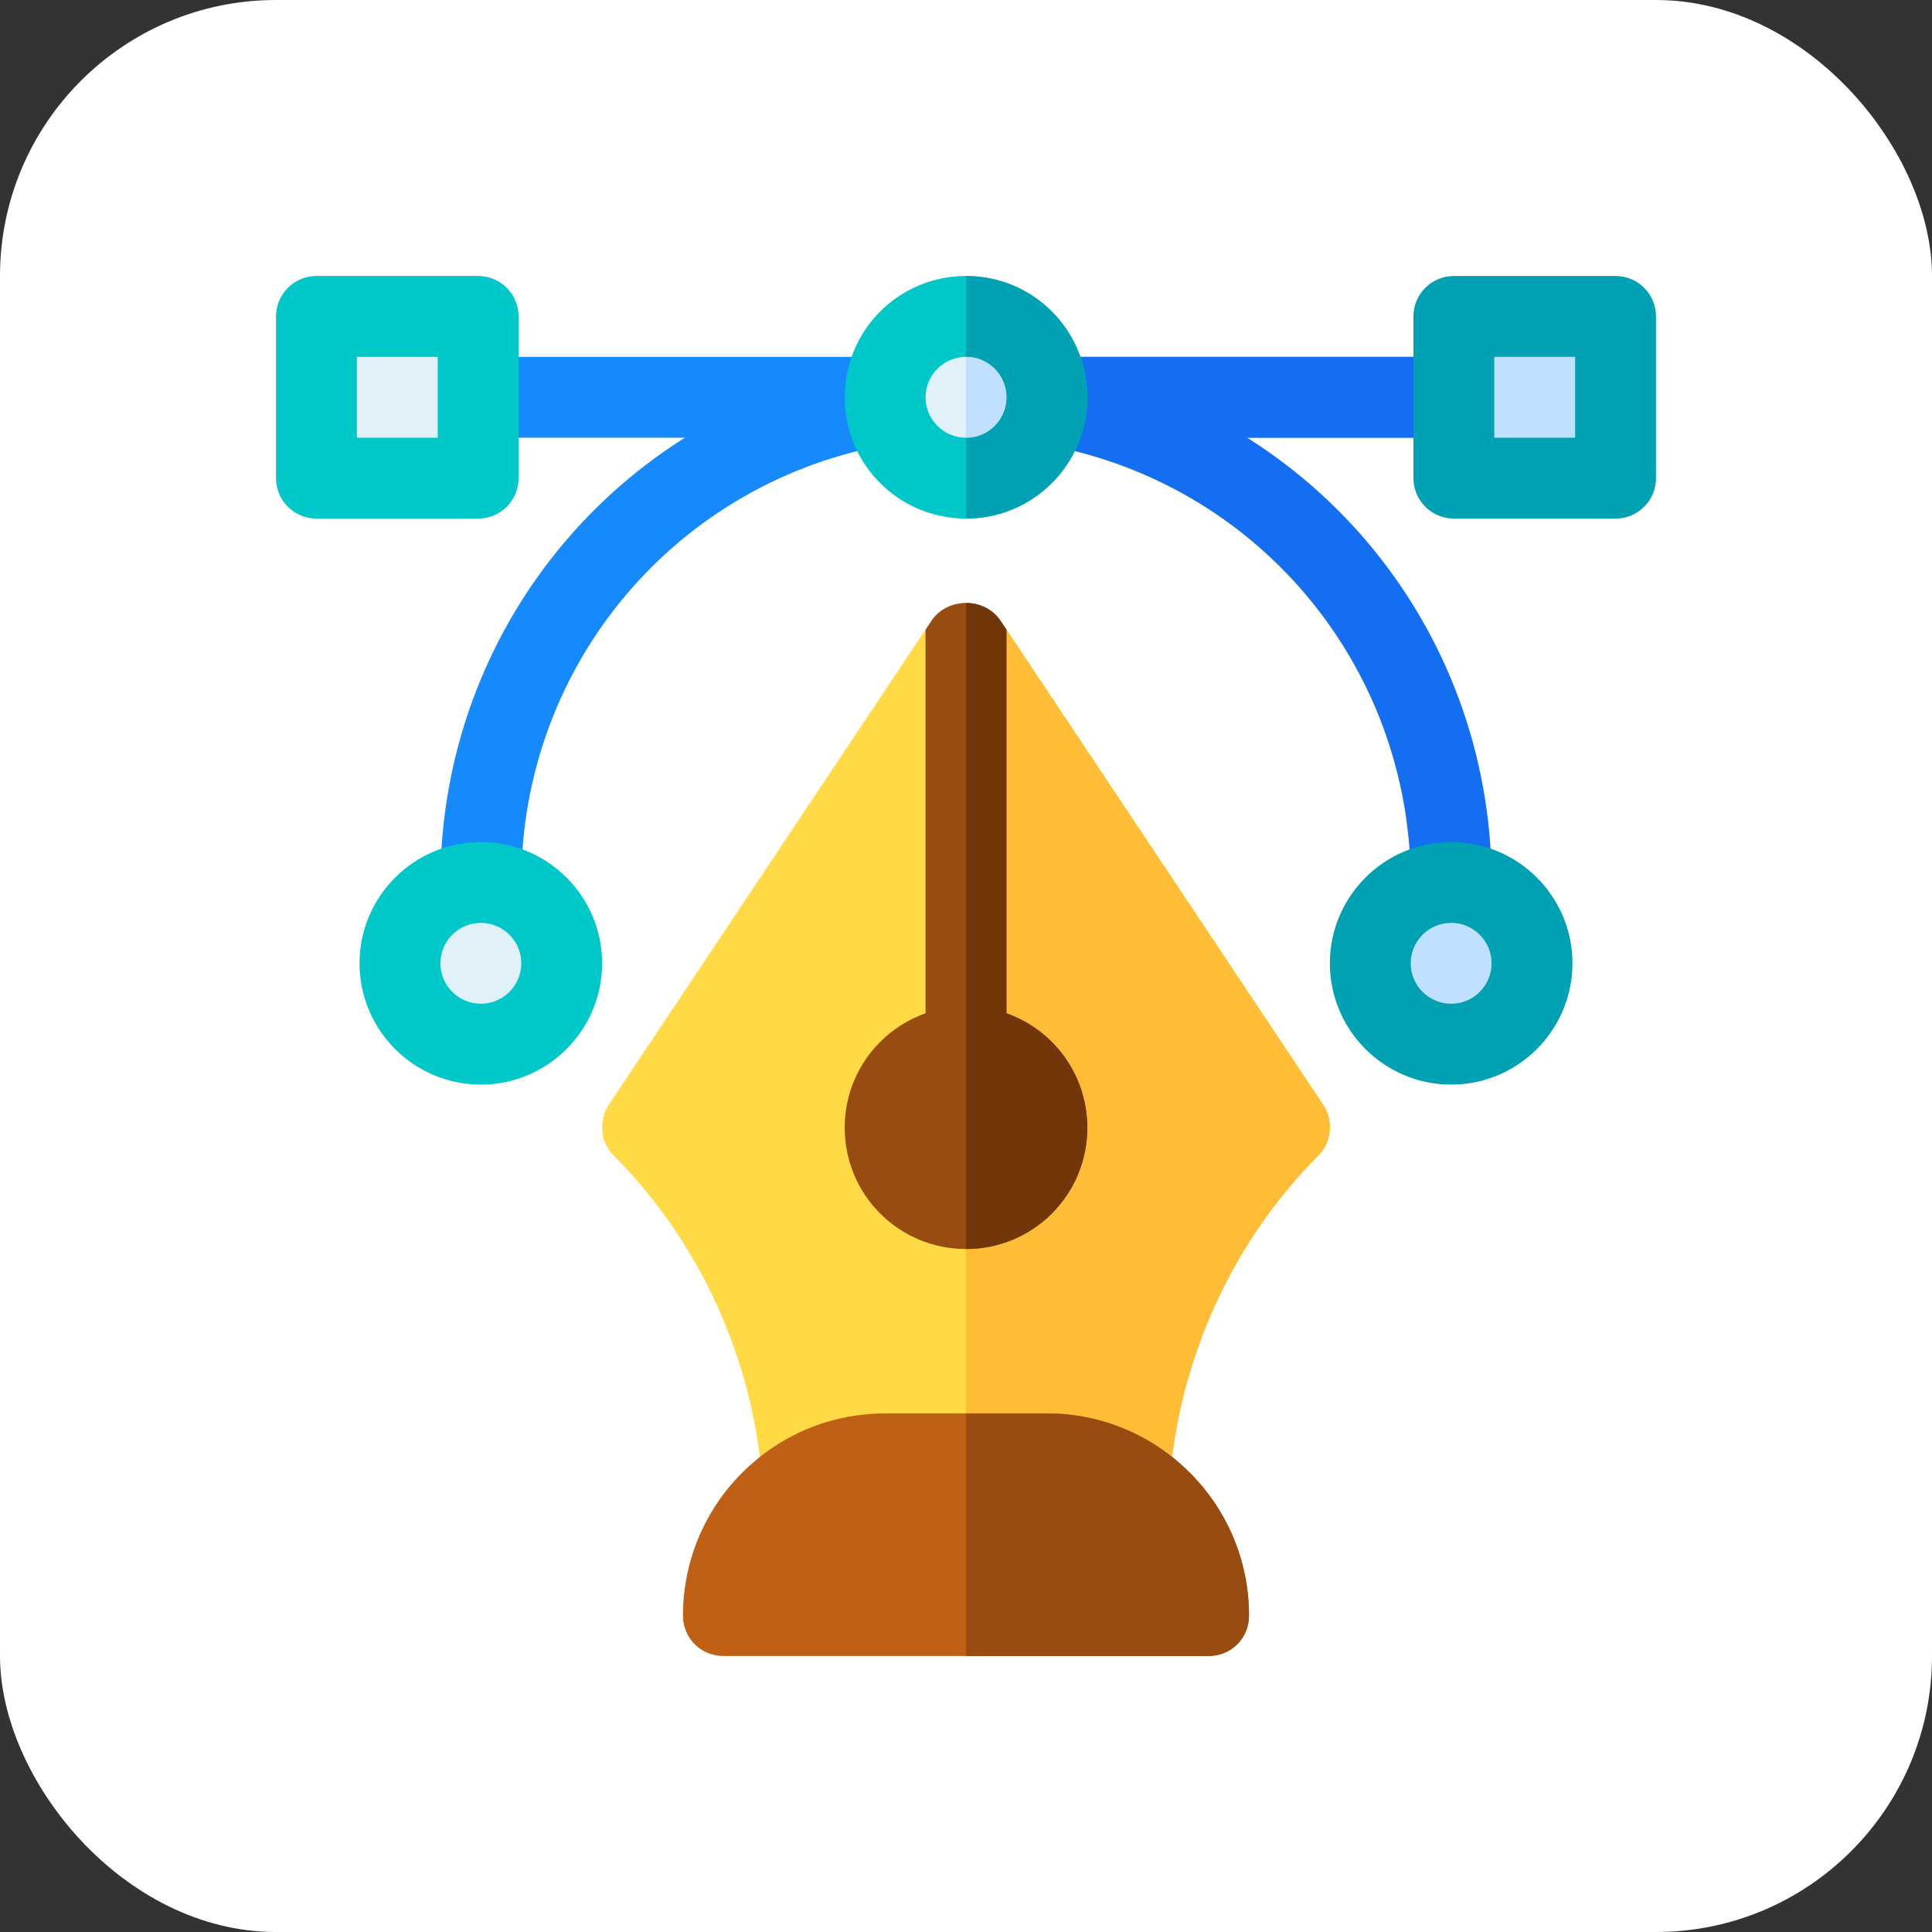 <svg width="70" height="70" viewBox="0 0 70 70" fill="none" xmlns="http://www.w3.org/2000/svg">
<rect x="0" y="0" width="70" height="70" fill="#333333" stroke="none"/>
<rect width="70" height="70" rx="10" fill="white"/>
<g clip-path="url(#clip0_3299_3223)">
<path d="M47.744 41.885C44.638 45.02 42.734 49.219 42.383 53.613C42.324 54.375 41.68 54.961 40.918 54.961H29.082C28.32 54.961 27.676 54.375 27.617 53.613C27.265 49.219 25.361 45.02 22.256 41.885C21.758 41.416 21.67 40.625 22.051 40.039L33.535 22.812L34.824 25.098L35 24.863L36.465 22.812L47.949 40.039C48.33 40.625 48.242 41.416 47.744 41.885Z" fill="#FFDA45"/>
<path d="M47.744 41.885C44.639 45.02 42.734 49.219 42.383 53.613C42.324 54.375 41.68 54.961 40.918 54.961H35V24.863L36.465 22.812L47.949 40.039C48.33 40.625 48.242 41.416 47.744 41.885Z" fill="#FFBC36"/>
<path d="M37.93 51.211H32.07C28.027 51.211 24.746 54.492 24.746 58.535C24.746 59.355 25.39 60 26.211 60H43.789C44.609 60 45.254 59.355 45.254 58.535C45.254 54.492 41.973 51.211 37.93 51.211Z" fill="#BF6015"/>
<path d="M45.254 58.535C45.254 59.355 44.609 60 43.789 60H35V51.211H37.93C41.973 51.211 45.254 54.492 45.254 58.535Z" fill="#994C10"/>
<path d="M54.043 14.395C54.043 15.215 53.398 15.859 52.578 15.859H17.422C16.602 15.859 15.957 15.215 15.957 14.395C15.957 13.574 16.602 12.93 17.422 12.93H52.578C53.398 12.93 54.043 13.574 54.043 14.395Z" fill="#1689FC"/>
<path d="M54.043 14.395C54.043 15.215 53.398 15.859 52.578 15.859H35V12.93H52.578C53.398 12.93 54.043 13.574 54.043 14.395Z" fill="#136EF1"/>
<path d="M17.422 33.438C16.612 33.438 15.957 32.783 15.957 31.973C15.957 22.629 22.636 14.729 31.839 13.192C32.633 13.05 33.391 13.598 33.525 14.395C33.658 15.193 33.12 15.948 32.322 16.081C24.537 17.383 18.887 24.067 18.887 31.973C18.887 32.783 18.232 33.438 17.422 33.438Z" fill="#1689FC"/>
<path d="M52.578 33.438C51.769 33.438 51.114 32.782 51.114 31.973C51.114 24.066 45.463 17.383 37.678 16.081C36.88 15.948 36.342 15.193 36.475 14.395C36.608 13.598 37.362 13.049 38.162 13.192C47.364 14.729 54.043 22.629 54.043 31.973C54.043 32.782 53.388 33.438 52.578 33.438Z" fill="#136EF1"/>
<path d="M17.422 39.297C14.999 39.297 13.027 37.326 13.027 34.902C13.027 32.479 14.999 30.508 17.422 30.508C19.845 30.508 21.816 32.479 21.816 34.902C21.816 37.326 19.845 39.297 17.422 39.297Z" fill="#00C8C8"/>
<path d="M17.422 36.367C16.614 36.367 15.957 35.71 15.957 34.902C15.957 34.095 16.614 33.438 17.422 33.438C18.23 33.438 18.887 34.095 18.887 34.902C18.887 35.71 18.23 36.367 17.422 36.367Z" fill="#E1F1FA"/>
<path d="M52.578 39.297C50.155 39.297 48.184 37.326 48.184 34.902C48.184 32.479 50.155 30.508 52.578 30.508C55.001 30.508 56.973 32.479 56.973 34.902C56.973 37.326 55.001 39.297 52.578 39.297Z" fill="#00A1B2"/>
<path d="M52.578 36.367C51.77 36.367 51.113 35.71 51.113 34.902C51.113 34.095 51.77 33.438 52.578 33.438C53.386 33.438 54.043 34.095 54.043 34.902C54.043 35.71 53.386 36.367 52.578 36.367Z" fill="#BFE1FF"/>
<path d="M35 10C32.568 10 30.605 11.963 30.605 14.395C30.605 16.826 32.568 18.789 35 18.789C37.432 18.789 39.395 16.826 39.395 14.395C39.395 11.963 37.432 10 35 10Z" fill="#00C8C8"/>
<path d="M17.324 18.789H11.465C10.655 18.789 10 18.134 10 17.324V11.465C10 10.655 10.655 10 11.465 10H17.324C18.134 10 18.789 10.655 18.789 11.465V17.324C18.789 18.134 18.134 18.789 17.324 18.789Z" fill="#00C8C8"/>
<path d="M15.859 12.93H12.93V15.859H15.859V12.93Z" fill="#E1F1FA"/>
<path d="M58.535 18.789H52.676C51.866 18.789 51.211 18.134 51.211 17.324V11.465C51.211 10.655 51.866 10 52.676 10H58.535C59.345 10 60 10.655 60 11.465V17.324C60 18.134 59.345 18.789 58.535 18.789Z" fill="#00A1B2"/>
<path d="M57.07 12.93H54.141V15.859H57.07V12.93Z" fill="#BFE1FF"/>
<path d="M35 36.465C32.568 36.465 30.605 38.428 30.605 40.859C30.605 43.291 32.568 45.254 35 45.254C37.432 45.254 39.395 43.291 39.395 40.859C39.395 38.428 37.432 36.465 35 36.465Z" fill="#994C0F"/>
<path d="M36.465 22.812V37.93C36.465 38.75 35.82 39.395 35 39.395C34.18 39.395 33.535 38.75 33.535 37.93V22.812L33.77 22.461C34.062 22.051 34.531 21.846 35 21.846C35.469 21.846 35.938 22.051 36.23 22.461L36.465 22.812Z" fill="#994C0F"/>
<path d="M35 18.789V10C37.432 10 39.395 11.963 39.395 14.395C39.395 16.826 37.432 18.789 35 18.789Z" fill="#00A1B2"/>
<path d="M35 15.859C34.192 15.859 33.535 15.202 33.535 14.395C33.535 13.587 34.192 12.93 35 12.93C35.808 12.93 36.465 13.587 36.465 14.395C36.465 15.202 35.808 15.859 35 15.859Z" fill="#E1F1FA"/>
<path d="M36.465 14.395C36.465 13.587 35.808 12.93 35 12.93V15.859C35.808 15.859 36.465 15.202 36.465 14.395Z" fill="#BFE1FF"/>
<path d="M35 39.395V21.846C35.469 21.846 35.938 22.051 36.23 22.461L36.465 22.812V37.93C36.465 38.75 35.82 39.395 35 39.395Z" fill="#713708"/>
<path d="M39.395 40.859C39.395 43.291 37.432 45.254 35 45.254V36.465C37.432 36.465 39.395 38.428 39.395 40.859Z" fill="#713708"/>
</g>
<defs>
<clipPath id="clip0_3299_3223">
<rect width="50" height="50" fill="white" transform="translate(10 10)"/>
</clipPath>
</defs>
</svg>
